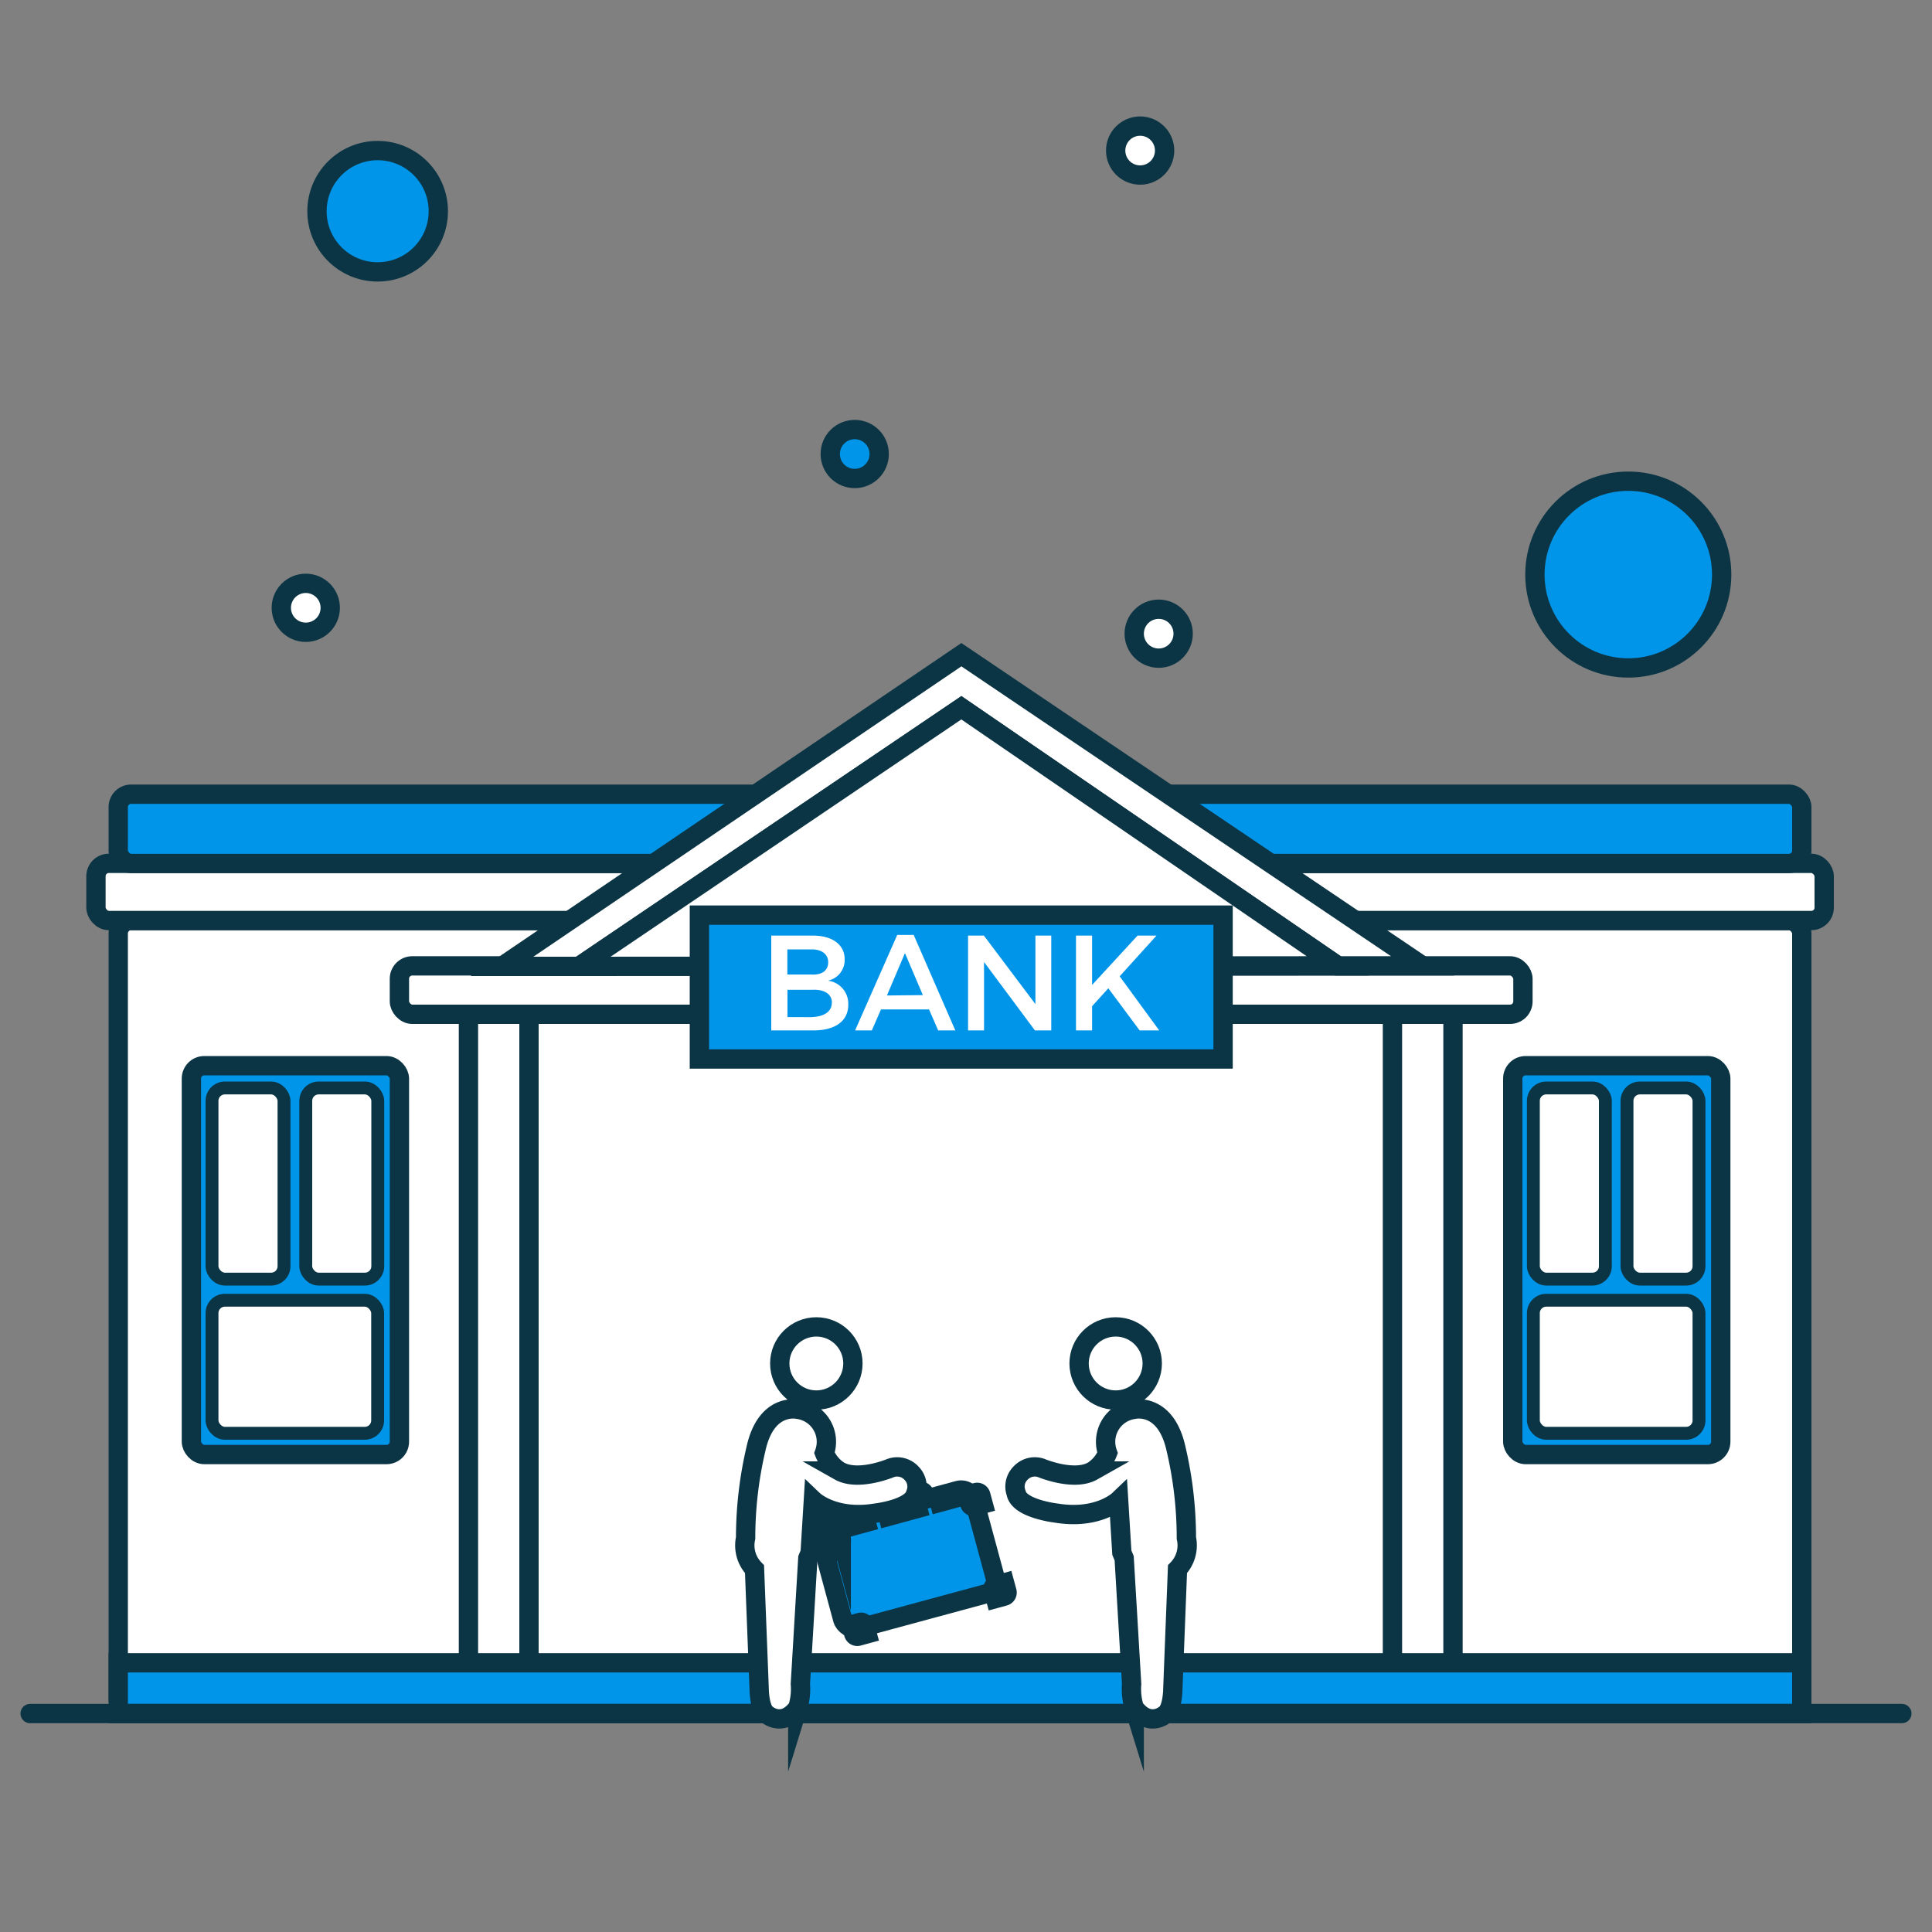 <svg id="Layer_1" data-name="Layer 1" xmlns="http://www.w3.org/2000/svg" viewBox="0 0 150 150">
    <rect x="0" y="0" width="150" height="150" fill="#808080" stroke="none"/>
    <defs>
        <style>
            .cls-1,.cls-3,.cls-4,.cls-5{fill:#fff;}.cls-1,.cls-2,.cls-3,.cls-4{stroke:#0b3544;stroke-miterlimit:10;}.cls-1,.cls-2,.cls-4{stroke-width:1.5px;}.cls-2{fill:#0095e8;}.cls-4{stroke-linecap:round;}
        </style>
    </defs>
    <line class="cls-1" x1="44.96" y1="75.02" x2="103.87" y2="74.99"/>
    <rect class="cls-1" x="9.18" y="71.47" width="130.71" height="61.43" rx="1" ry="1"/>
    <rect class="cls-2" x="117.45" y="82.74" width="16.15" height="30.19" rx="1" ry="1"/>
    <rect class="cls-1" x="31.01" y="74.99" width="87.23" height="3.76" rx="1" ry="1"/>
    <rect class="cls-1" x="36.37" y="78.75" width="4.7" height="50.4"/>
    <rect class="cls-1" x="108.11" y="78.75" width="4.7" height="50.4"/>
    <rect class="cls-2" x="9.18" y="129.1" width="130.71" height="3.94"/>
    <rect class="cls-1" x="7.45" y="67.03" width="134.18" height="4.44" rx="1" ry="1"/>
    <rect class="cls-2" x="9.18" y="61.66" width="130.71" height="5.38" rx="1" ry="1"/>
    <polygon class="cls-1"
             points="74.64 50.83 110.45 74.99 103.87 74.99 74.64 54.95 44.96 75.03 38.97 75.03 74.64 50.83"/>
    <polygon class="cls-1" points="103.87 74.99 74.64 54.95 44.96 75.03 103.87 74.99"/>
    <rect class="cls-3" x="119.05" y="100.95" width="12.86" height="10.33" rx="1" ry="1"/>
    <rect class="cls-3" x="119.05" y="84.47" width="5.59" height="14.84" rx="1" ry="1"/>
    <rect class="cls-3" x="126.32" y="84.47" width="5.59" height="14.84" rx="1" ry="1"/>
    <rect class="cls-2" x="14.86" y="82.74" width="16.15" height="30.19" rx="1" ry="1"/>
    <rect class="cls-3" x="16.46" y="100.95" width="12.86" height="10.33" rx="1" ry="1"/>
    <rect class="cls-3" x="16.46" y="84.47" width="5.59" height="14.84" rx="1" ry="1"/>
    <rect class="cls-3" x="23.74" y="84.47" width="5.59" height="14.84" rx="1" ry="1"/>
    <rect class="cls-2" x="54.3" y="71.05" width="40.66" height="11.17"/>
    <line class="cls-4" x1="2.34" y1="133.04" x2="147.66" y2="133.04"/>
    <path class="cls-5"
          d="M65.58,74.49a1.64,1.64,0,0,1-1.3,1.65A1.8,1.8,0,0,1,65.86,78c0,1.27-1,2-2.7,2H59.88V72.64h3.22C64.63,72.64,65.58,73.34,65.58,74.49Zm-1.28.22c0-.61-.48-1-1.27-1h-1.9v1.95H63C63.82,75.71,64.3,75.35,64.3,74.71Zm.29,3.14c0-.66-.58-1.06-1.55-1h-1.9v2.12H63C64,78.93,64.58,78.54,64.58,77.86Z"/>
    <path class="cls-5"
          d="M72.13,78.37H68.4L67.69,80h-1.3l3.27-7.41h1.28L74.17,80H72.84Zm-.48-1.11L70.26,74l-1.4,3.29Z"/>
    <path class="cls-5" d="M76.39,72.64l4,5.32V72.64h1.23V80H80.35l-3.95-5.31V80H75.16V72.64Z"/>
    <path class="cls-5" d="M88.48,80l-2.43-3.27-1.26,1.39V80H83.54V72.64h1.25v3.83l3.53-3.83h1.47L86.93,75.8,90,80Z"/>
    <path class="cls-1"
          d="M68.35,116.18h3.21a.37.37,0,0,1,.37.37v.9a0,0,0,0,1,0,0H68a0,0,0,0,1,0,0v-.9A.37.37,0,0,1,68.35,116.18Z"
          transform="translate(-28.24 22.49) rotate(-15.24)"/>
    <rect class="cls-2" x="65.04" y="117.28" width="12.34" height="8.36" rx="1" ry="1"
          transform="matrix(0.96, -0.26, 0.26, 0.96, -29.42, 22.98)"/>
    <rect class="cls-1" x="68.83" y="116.89" width="2.38" height="0.55"
          transform="translate(-28.33 22.52) rotate(-15.24)"/>
    <rect class="cls-1" x="72.87" y="116.18" width="1.24" height="0.32"
          transform="translate(-27.99 23.4) rotate(-15.24)"/>
    <rect class="cls-1" x="65.98" y="118.05" width="1.24" height="0.32"
          transform="translate(-28.72 21.66) rotate(-15.24)"/>
    <path class="cls-1"
          d="M64.56,118.89h.71a0,0,0,0,1,0,0v.71a.29.29,0,0,1-.29.29h-.71a0,0,0,0,1,0,0v-.71A.29.29,0,0,1,64.56,118.89Z"
          transform="translate(-29.1 21.22) rotate(-15.24)"/>
    <path class="cls-1"
          d="M75.21,115.92h.71a.29.29,0,0,1,.29.29v.71a0,0,0,0,1,0,0H75.5a.29.29,0,0,1-.29-.29v-.71A0,0,0,0,1,75.21,115.92Z"
          transform="translate(-27.93 23.99) rotate(-15.24)"/>
    <path class="cls-1"
          d="M66.2,126h.71a.29.29,0,0,1,.29.29V127a0,0,0,0,1,0,0h-.71a.29.29,0,0,1-.29-.29V126A0,0,0,0,1,66.2,126Z"
          transform="translate(-30.9 21.98) rotate(-15.24)"/>
    <path class="cls-1"
          d="M77.43,123h.71a0,0,0,0,1,0,0v.71a.29.29,0,0,1-.29.29h-.71a0,0,0,0,1,0,0v-.71A.29.29,0,0,1,77.43,123Z"
          transform="translate(-29.73 24.75) rotate(-15.24)"/>
    <circle class="cls-1" cx="63.38" cy="105.86" r="2.84"/>
    <path class="cls-1"
          d="M61.95,109.42s-2.46-.58-3.26,3.08a30.33,30.33,0,0,0-.8,6.91,2.64,2.64,0,0,0,.69,2.42l.36,9.26s0,1.59.58,2c0,0,1.23,1.1,2.42-.51a4.87,4.87,0,0,0,.2-1.83l.58-9.77.18-.43.25-4.07s1.59,1.52,4.81,1c0,0,2.93-.33,3.15-1.57a1.46,1.46,0,0,0-.33-1.52,1.51,1.51,0,0,0-1.61-.42s-2.53,1.07-4,.24a2.89,2.89,0,0,1-1.16-1.41A2.54,2.54,0,0,0,61.95,109.42Z"/>
    <circle class="cls-1" cx="86.62" cy="105.86" r="2.84"/>
    <path class="cls-1"
          d="M88.05,109.42s2.46-.58,3.26,3.08a30.33,30.33,0,0,1,.8,6.91,2.64,2.64,0,0,1-.69,2.42l-.36,9.26s0,1.59-.58,2c0,0-1.23,1.1-2.42-.51a4.87,4.87,0,0,1-.2-1.83l-.58-9.77-.18-.43-.25-4.07s-1.59,1.52-4.81,1c0,0-2.93-.33-3.15-1.57a1.46,1.46,0,0,1,.33-1.52,1.51,1.51,0,0,1,1.61-.42s2.53,1.07,4,.24a2.89,2.89,0,0,0,1.16-1.41A2.54,2.54,0,0,1,88.05,109.42Z"/>
    <circle class="cls-2" cx="126.42" cy="44.61" r="7.25"/>
    <circle class="cls-2" cx="29.32" cy="16.4" r="4.71"/>
    <circle class="cls-1" cx="89.96" cy="49.2" r="1.9"/>
    <circle class="cls-2" cx="66.36" cy="35.25" r="1.9"/>
    <circle class="cls-1" cx="88.52" cy="11.69" r="1.9"/>
    <circle class="cls-1" cx="23.74" cy="47.19" r="1.9"/>
</svg>